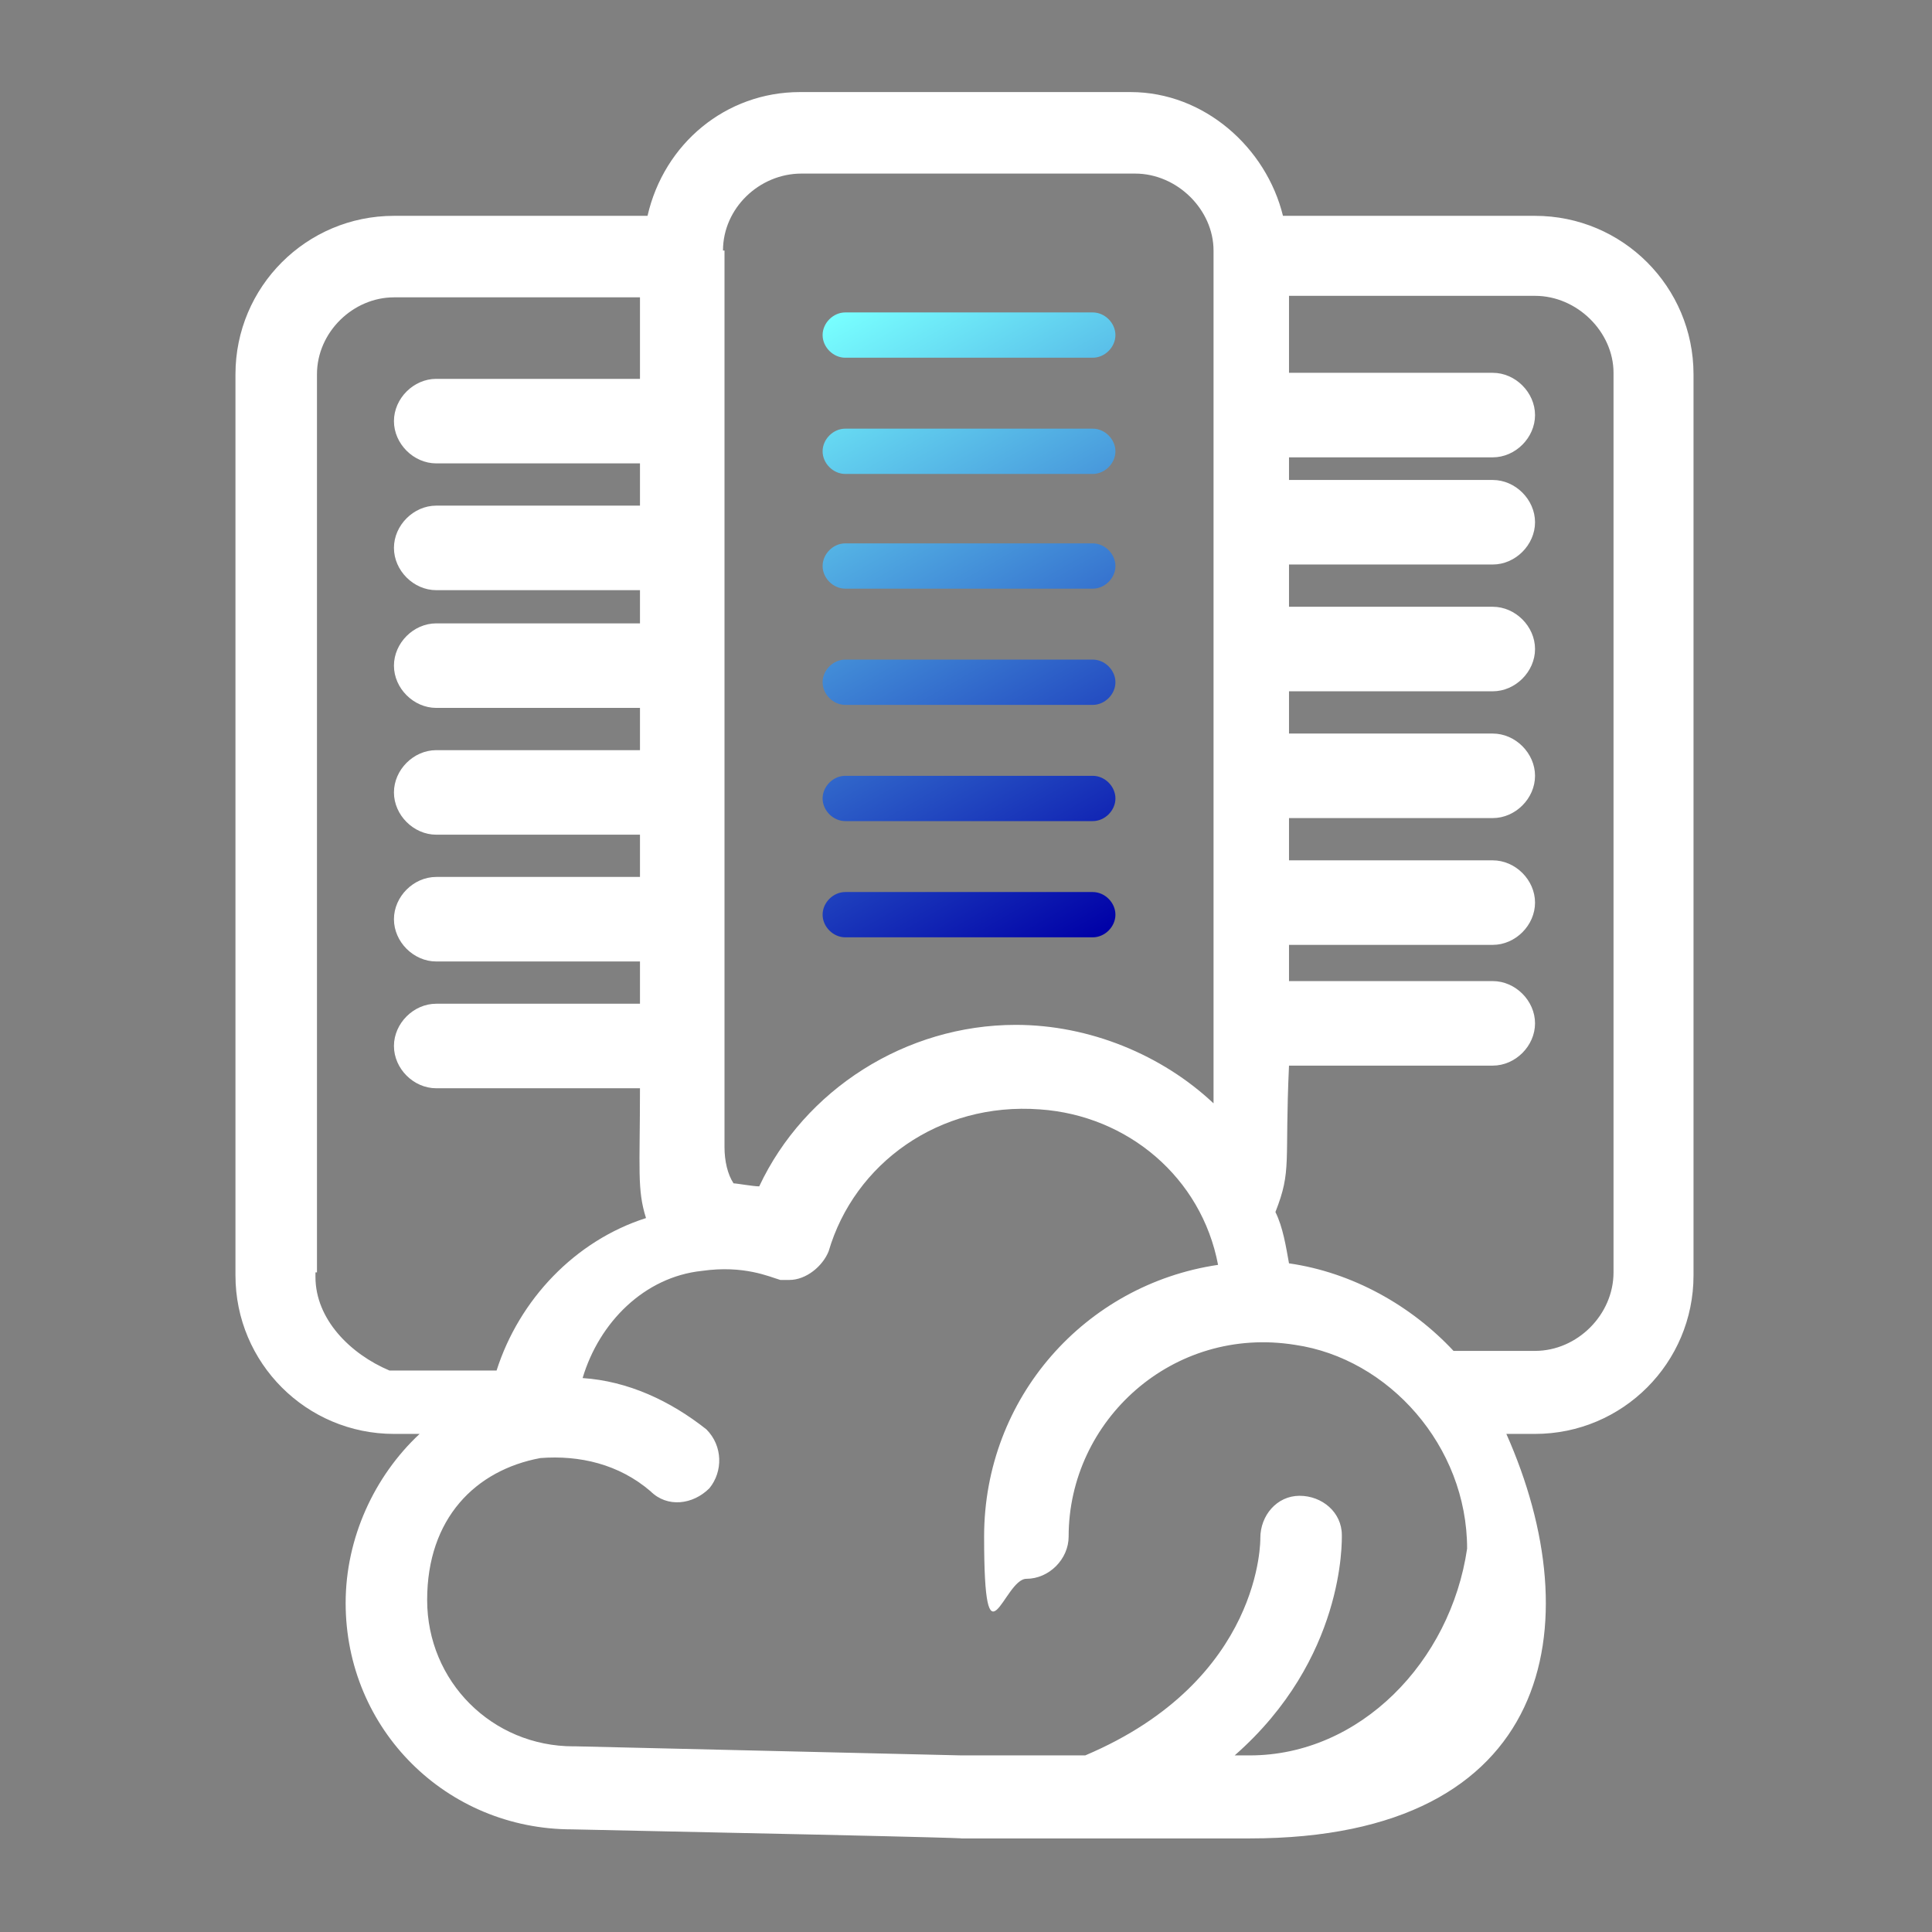<?xml version="1.0" encoding="UTF-8"?>
<svg id="Layer_1" data-name="Layer 1" xmlns="http://www.w3.org/2000/svg" version="1.1" xmlns:xlink="http://www.w3.org/1999/xlink" viewBox="0 0 128 128">
  <rect x="0" y="0" width="128" height="128" fill="#808080" stroke="none"/>
  <defs>
    <style>
      .cls-1 {
        fill: url(#linear-gradient);
      }

      .cls-1, .cls-2 {
        stroke-width: 0px;
      }

      .cls-2 {
        fill: #fff;
      }
    </style>
    <linearGradient id="linear-gradient" x1="53.1" y1="107.8" x2="75.3" y2="69.4" gradientTransform="translate(0 130) scale(1 -1)" gradientUnits="userSpaceOnUse">
      <stop offset="0" stop-color="#78ffff"/>
      <stop offset="1" stop-color="#0000a7"/>
    </linearGradient>
  </defs>
  <g id="B246_Cloud_Center_Data_Server" data-name="B246 Cloud Center Data Server">
    <path class="cls-2" d="M101.8,14.3h-16.8c-1.1-4.5-5.2-8.2-10.1-8.2h-21.9c-4.9,0-9,3.4-10.1,8.2h-16.8c-5.8,0-10.5,4.7-10.5,10.5v59.7c0,5.8,4.7,10.5,10.5,10.5h1.7c-3,2.8-4.9,6.9-4.9,11.2,0,8.4,6.7,15,15,15,28.8.6,25.5.6,25.8.6h0s-1.1,0,19.1,0,22.6-14.2,17-26.8h1.9c5.8,0,10.5-4.7,10.5-10.5V24.8c0-5.8-4.7-10.5-10.5-10.5h0ZM47.9,16.6c0-2.8,2.4-5.1,5.2-5.1h22.1c2.8,0,5.2,2.4,5.2,5.1v56.5c-3.4-3.2-8.2-5.2-13.1-5.2-7.3,0-14,4.3-17,10.7-.4,0-1.5-.2-1.7-.2-.4-.6-.6-1.5-.6-2.4V16.6h-.1ZM21,84.3V24.8c0-2.8,2.4-5.1,5.1-5.1h16.3v5.4h-13.5c-1.5,0-2.8,1.3-2.8,2.8s1.3,2.8,2.8,2.8h13.5v2.8h-13.5c-1.5,0-2.8,1.3-2.8,2.8s1.3,2.8,2.8,2.8h13.5v2.2h-13.5c-1.5,0-2.8,1.3-2.8,2.8s1.3,2.8,2.8,2.8h13.5v2.8h-13.5c-1.5,0-2.8,1.3-2.8,2.8s1.3,2.8,2.8,2.8h13.5v2.8h-13.5c-1.5,0-2.8,1.3-2.8,2.8s1.3,2.8,2.8,2.8h13.5v2.8h-13.5c-1.5,0-2.8,1.3-2.8,2.8s1.3,2.8,2.8,2.8h13.5c0,5.4-.2,6.7.4,8.6-4.7,1.5-8.4,5.4-9.9,10.1h-7.1c-2.6-1.1-4.9-3.4-4.9-6.2h0v-.3h0ZM82.9,116.3h-1.1c7.3-6.4,7.1-14.2,7.1-14.6,0-1.5-1.3-2.6-2.8-2.6s-2.6,1.3-2.6,2.8c0,0,.2,9.4-11.6,14.4h-8.2l-25.5-.6h-.2c-5.4,0-9.7-4.3-9.7-9.7s3.2-8.6,7.5-9.4c2.6-.2,5.2.4,7.3,2.2,1.1,1.1,2.8.9,3.9-.2.9-1.1.9-2.8-.2-3.9-2.4-1.9-5.2-3.2-8.2-3.4,1.1-3.7,4.1-6.7,7.9-7.1,2.8-.4,4.5.4,5.2.6h.6c1.1,0,2.2-.9,2.6-1.9,1.7-5.8,7.3-9.9,14-9.4,5.8.4,10.7,4.5,11.8,10.3-8.8,1.3-15.5,8.8-15.5,18s1.3,2.8,2.8,2.8,2.8-1.3,2.8-2.8c0-7.7,6.9-14,15-12.7,6.2.9,11.4,6.7,11.4,13.5-1.1,7.5-7.1,13.7-14.4,13.7h0ZM106.9,84.3c0,2.8-2.4,5.2-5.2,5.2h-5.4c-2.8-3-6.7-5.2-10.9-5.8-.2-1.1-.4-2.4-.9-3.4,1.1-2.8.6-3.2.9-9.7h13.5c1.5,0,2.8-1.3,2.8-2.8s-1.3-2.8-2.8-2.8h-13.5v-2.4h13.5c1.5,0,2.8-1.3,2.8-2.8s-1.3-2.8-2.8-2.8h-13.5v-2.8h13.5c1.5,0,2.8-1.3,2.8-2.8s-1.3-2.8-2.8-2.8h-13.5v-2.8h13.5c1.5,0,2.8-1.3,2.8-2.8s-1.3-2.8-2.8-2.8h-13.5v-2.8h13.5c1.5,0,2.8-1.3,2.8-2.8s-1.3-2.8-2.8-2.8h-13.5v-1.5h13.5c1.5,0,2.8-1.3,2.8-2.8s-1.3-2.8-2.8-2.8h-13.5v-5.1h16.3c2.8,0,5.2,2.4,5.2,5.1v59.5h0Z"/>
  </g>
  <path class="cls-1" d="M56,62.1h16.4c.8,0,1.5-.7,1.5-1.5s-.7-1.5-1.5-1.5h-16.4c-.8,0-1.5.7-1.5,1.5s.7,1.5,1.5,1.5M56,54.4h16.4c.8,0,1.5-.7,1.5-1.5s-.7-1.5-1.5-1.5h-16.4c-.8,0-1.5.7-1.5,1.5s.7,1.5,1.5,1.5M56,46.7h16.4c.8,0,1.5-.7,1.5-1.5s-.7-1.5-1.5-1.5h-16.4c-.8,0-1.5.7-1.5,1.5s.7,1.5,1.5,1.5M56,39h16.4c.8,0,1.5-.7,1.5-1.5s-.7-1.5-1.5-1.5h-16.4c-.8,0-1.5.7-1.5,1.5s.7,1.5,1.5,1.5M56,31.4h16.4c.8,0,1.5-.7,1.5-1.5s-.7-1.5-1.5-1.5h-16.4c-.8,0-1.5.7-1.5,1.5s.7,1.5,1.5,1.5M56,23.7h16.4c.8,0,1.5-.7,1.5-1.5s-.7-1.5-1.5-1.5h-16.4c-.8,0-1.5.7-1.5,1.5s.7,1.5,1.5,1.5"/>
</svg>